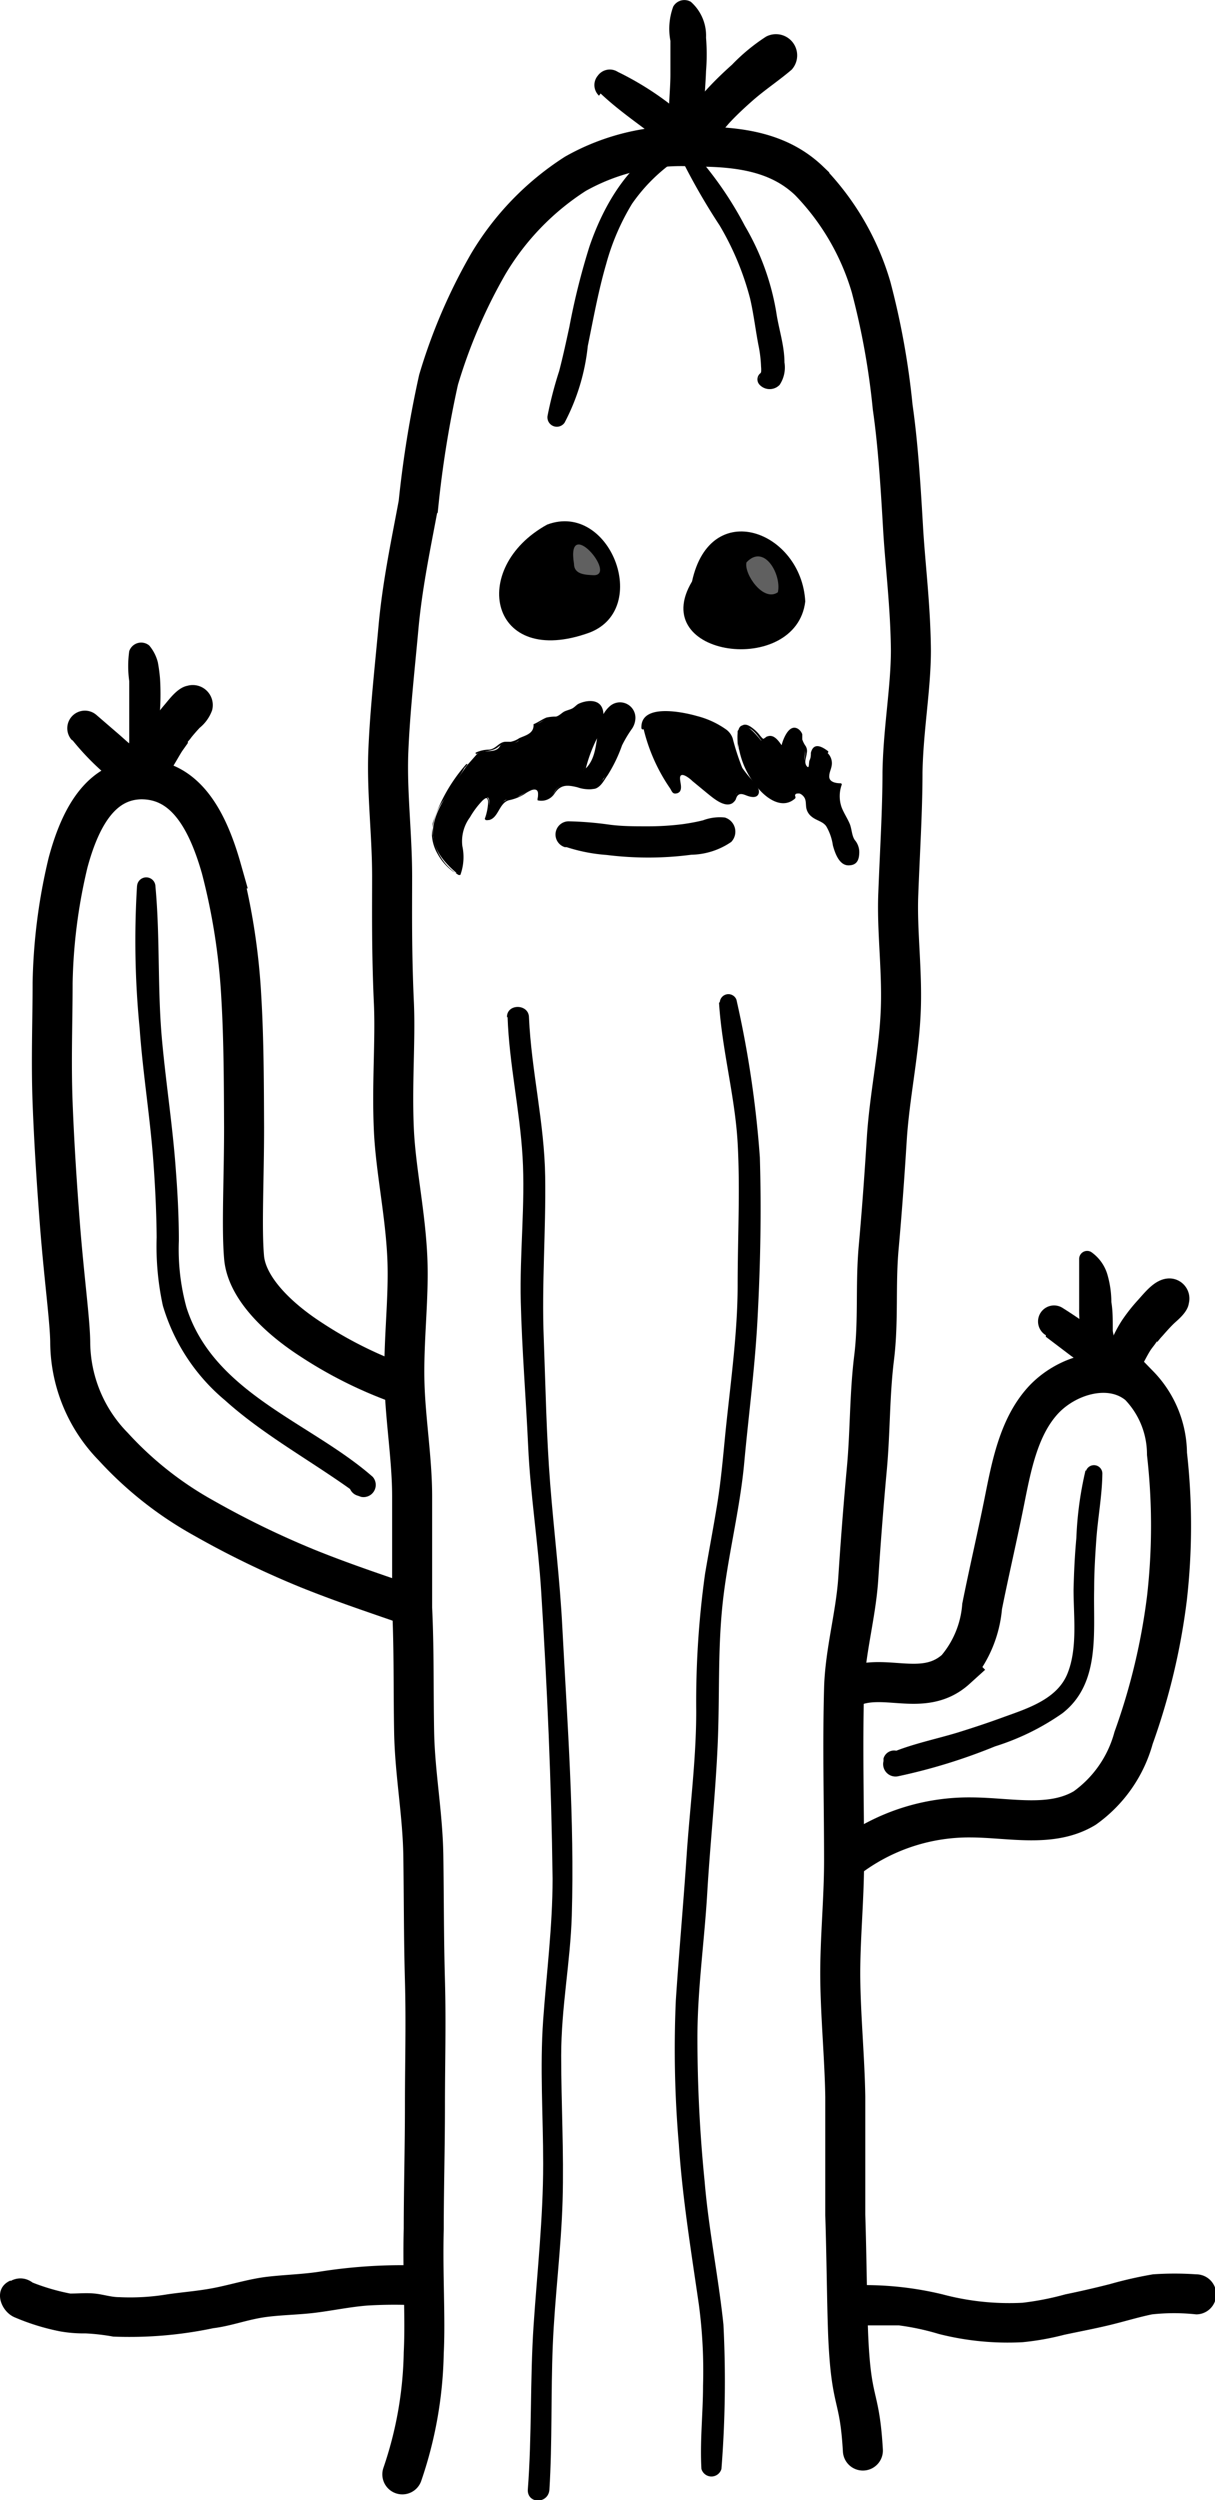 <svg id="Layer_1" data-name="Layer 1" xmlns="http://www.w3.org/2000/svg" width="60.73" height="124.87" viewBox="0 0 60.73 124.87"><defs><style>.cls-1,.cls-2{fill:none;stroke:#000;stroke-miterlimit:10;stroke-width:2px;}.cls-1{stroke-linecap:round;}.cls-3{fill:#606060;}</style></defs><path class="cls-1" d="M1055.52,525.35a19.7,19.7,0,0,0,1.07-6.07c.09-1.77-.06-3.87,0-6.2,0-1.92.06-4,.06-6.2,0-2,.06-4.05,0-6.2s-.05-4.08-.08-6.2-.42-4.1-.46-6.19,0-4.14-.1-6.2c0-1.87,0-3.73,0-5.57s-.32-3.74-.38-5.57c-.07-2.18.23-4.32.14-6.36-.1-2.23-.57-4.34-.67-6.33-.11-2.32.08-4.46,0-6.36-.12-2.61-.09-4.77-.09-6.34,0-2.14-.27-4.23-.19-6.25s.33-4.24.51-6.23c.2-2.17.64-4.22,1-6.16a53.91,53.91,0,0,1,1-6.18,27,27,0,0,1,2.48-5.78,13.58,13.58,0,0,1,4.36-4.51,10.76,10.76,0,0,1,6-1.36c2.21,0,4.19.28,5.69,1.72a12.76,12.76,0,0,1,3.09,5.3,38.06,38.06,0,0,1,1.08,6c.26,1.8.39,3.81.52,6.06.11,1.86.37,3.88.39,6.08,0,1.9-.38,3.92-.42,6.08,0,1.92-.13,3.94-.21,6.08-.08,1.93.23,4,.11,6.1-.1,1.94-.54,4-.68,6.06-.11,1.77-.24,3.61-.41,5.5s0,3.65-.23,5.52-.19,3.66-.36,5.51-.31,3.66-.43,5.5-.66,3.66-.71,5.5c-.08,2.9,0,5.79,0,8.59,0,2-.21,4-.19,5.9s.22,4,.25,5.9c0,2.1,0,4.09,0,5.9.07,2.23.08,4.22.14,5.9.15,3.69.57,2.93.74,5.87" transform="translate(-1035.41 -401.77)"/><path d="M1078,517.91c.78,0,1.56,0,2.34,0a12.5,12.5,0,0,1,2,.43,14,14,0,0,0,4.18.41,13.33,13.33,0,0,0,2.08-.37c.75-.16,1.5-.3,2.25-.48s1.42-.39,2.14-.54a10.2,10.2,0,0,1,2.21,0,1,1,0,0,0,0-2,15.57,15.57,0,0,0-2.16,0,20.4,20.4,0,0,0-2.16.49q-1.1.28-2.22.51a14.2,14.2,0,0,1-2.14.42,12.94,12.94,0,0,1-4-.42,16.6,16.6,0,0,0-4.55-.45,1,1,0,0,0,0,2Z" transform="translate(-1035.41 -401.77)"/><path d="M1036,515.68l-.09,0c-.88.41-.47,1.54.24,1.83a11.25,11.25,0,0,0,2.27.7,6.8,6.8,0,0,0,1.27.1,10.6,10.6,0,0,1,1.38.16,20.33,20.33,0,0,0,5-.42c.82-.1,1.58-.38,2.39-.52s1.81-.14,2.7-.25,1.73-.29,2.6-.36a22.28,22.28,0,0,1,2.71,0c1.29.06,1.29-2,0-2a26.38,26.38,0,0,0-5.1.31c-.86.13-1.73.15-2.59.25s-1.67.35-2.53.53-1.66.23-2.48.35a11.34,11.34,0,0,1-2.4.14c-.41,0-.81-.14-1.23-.18s-.81,0-1.22,0a10.68,10.68,0,0,1-2.27-.71l.24,1.83.09-.05c1.17-.54.15-2.27-1-1.72Z" transform="translate(-1035.41 -401.77)"/><path class="cls-2" d="M1056.17,482.05c-1.74-.61-3.55-1.2-5.38-1.94a44.89,44.89,0,0,1-5.21-2.53,17.85,17.85,0,0,1-4.51-3.56,7.51,7.51,0,0,1-2.15-5.16c0-1.06-.31-3.28-.52-6-.14-1.83-.28-3.9-.36-6s0-4.09,0-6a27.78,27.78,0,0,1,.77-6c.67-2.5,1.77-4.14,3.66-4.17,2.07,0,3.24,1.77,4,4.45a32.25,32.25,0,0,1,1,6.41c.13,2.18.13,4.44.14,6.52,0,2.62-.13,5,0,6.5s1.65,3,3.33,4.09a20.91,20.91,0,0,0,4.84,2.36" transform="translate(-1035.41 -401.77)"/><path class="cls-2" d="M1077.77,486.13c1.69-.95,3.75.52,5.43-1a5.49,5.49,0,0,0,1.3-3.13c.35-1.75.76-3.49,1.11-5.24s.71-3.67,1.89-5,3.43-2,4.84-.8a4.94,4.94,0,0,1,1.4,3.42,32,32,0,0,1,0,7.19,32.36,32.36,0,0,1-1.67,7,6.35,6.35,0,0,1-2.44,3.5c-1.66,1-3.73.48-5.67.47a10,10,0,0,0-5.94,1.87l-.49.33" transform="translate(-1035.41 -401.77)"/><path d="M1058.75,440l0,0c-1.42,2.06-2.8,3.58-.38,5.48.42-.74-.2-1.71.23-2.46.54-.95,1.7-2.51,1.09-.3.57.1.59-.82,1-1,.71.09,1.84-1.32,1.59,0a.7.7,0,0,0,.8-.32c.55-1.15,2,.56,2.48-.73.7-.69.71-1.8,1.38-2.53a.73.73,0,1,0-1.2-.82c-.6.89-.28,2.42-1.17,3,.08-.89,2.16-4.06-.24-3.33-.32.37-.78.25-1,.67-.46-.21-.8.17-1.19.33,0,.45-.43.54-.75.69-.22.41-.79,0-1,.37s-.79.14-1.11.35" transform="translate(-1035.41 -401.77)"/><path d="M1058.78,439.93l0,0a0,0,0,0,0-.06,0,8.2,8.2,0,0,0-1.68,2.95,2.74,2.74,0,0,0,1.29,2.59s.08,0,.09,0a2.61,2.61,0,0,0,.1-1.44,2,2,0,0,1,.38-1.44,4.29,4.29,0,0,1,.63-.84c.17-.15.25-.19.28.07a2.79,2.79,0,0,1-.17.85,0,0,0,0,0,.05.06c.65.06.61-.88,1.19-1a2.32,2.32,0,0,0,.73-.29,2,2,0,0,1,.37-.21c.36-.11.35.15.3.45,0,0,0,.06,0,.06a.78.78,0,0,0,.85-.34c.31-.46.64-.43,1.14-.31a1.7,1.7,0,0,0,.89.07c.3-.1.45-.44.62-.67a7.32,7.32,0,0,0,.72-1.49,6.17,6.17,0,0,1,.51-.85,1,1,0,0,0,.16-.5.77.77,0,0,0-1.31-.58c-.9.83-.3,2.43-1.31,3.2l.1.05a7.25,7.25,0,0,1,.6-1.67c.17-.43.46-1.08.25-1.54s-.85-.35-1.19-.18c-.1.06-.18.16-.29.22s-.26.09-.39.15-.26.22-.43.26a2,2,0,0,0-.48.05c-.22.09-.42.24-.64.33a.08.08,0,0,0,0,.05c0,.43-.42.51-.72.65a1.11,1.11,0,0,1-.44.18,2.81,2.81,0,0,0-.29,0c-.31.05-.43.35-.77.39a1.62,1.62,0,0,0-.65.14c-.06,0,0,.11,0,.08.37-.2.77-.08,1.11-.36s.42-.12.73-.17a.53.53,0,0,0,.25-.12c.23-.14.63-.25.77-.5s.05-.22.19-.33a1.15,1.15,0,0,1,1-.24s0,0,.06,0c.22-.29.65-.38,1-.57a1.1,1.1,0,0,1,.85-.15c.43.15.27.74.18,1.06a16.44,16.44,0,0,0-.81,2.29.07.07,0,0,0,.1.06c.8-.62.66-1.74,1-2.6a1.1,1.1,0,0,1,.66-.79.64.64,0,0,1,.78.54c0,.35-.2.58-.37.85a4,4,0,0,0-.39.81,9.29,9.29,0,0,1-.35.87c-.13.26-.33.48-.48.73-.26.45-.76.3-1.18.19a1.31,1.31,0,0,0-.83,0,.66.66,0,0,0-.29.23c-.11.15-.15.28-.32.38s-.39.15-.45,0,.07-.42-.2-.46-.6.25-.8.36-.71.12-1,.4a2.8,2.8,0,0,0-.25.41.78.78,0,0,1-.25.32c-.31.19-.16-.14-.12-.29s.19-1.06-.3-.68a3.27,3.27,0,0,0-.62.76,2.63,2.63,0,0,0-.52,1.06,4.51,4.51,0,0,0,0,1,3.85,3.85,0,0,1,0,.48.92.92,0,0,1-.06.33c-.11.13-.13.05-.24,0a2.67,2.67,0,0,1-.77-.87,2.12,2.12,0,0,1-.29-.92,3.07,3.07,0,0,1,.54-1.72,17.88,17.88,0,0,0,1.09-1.67,0,0,0,0,0,.06-.06Z" transform="translate(-1035.41 -401.77)"/><path d="M1067.64,438.12a10,10,0,0,0,1.47,3.19c.59.05-.09-.88.41-.93.69.24,2.34,2.3,2.66,1.1.07-.2.37-.14.56-.05,1,.31.4-.64,0-.9a5.94,5.94,0,0,1-.81-2c-.38-.84-4.44-1.94-4.38-.41" transform="translate(-1035.41 -401.77)"/><path d="M1067.57,438.14a8.88,8.88,0,0,0,1.33,3c.09.14.12.29.3.26a.27.27,0,0,0,.2-.11c.11-.19,0-.45,0-.65,0-.38.48,0,.62.14l.74.61c.29.23.85.73,1.25.5a.59.59,0,0,0,.17-.18,1.56,1.56,0,0,1,.06-.15c.12-.2.3-.13.48-.06s.48.15.59-.05-.06-.41-.15-.55a6.11,6.11,0,0,1-.65-.78,12.18,12.18,0,0,1-.48-1.48.91.91,0,0,0-.33-.44,4.4,4.4,0,0,0-1.46-.67c-.66-.19-2.82-.66-2.77.6a.07.07,0,0,0,.14,0c0-1.05,1.83-.66,2.42-.51a5.15,5.15,0,0,1,1.42.57,1.06,1.06,0,0,1,.4.36,8.23,8.23,0,0,1,.38,1.22,1.8,1.8,0,0,0,.55.89,1.12,1.12,0,0,1,.43.62c0,.36-.59,0-.76,0s-.27.19-.42.38c-.31.39-1-.28-1.29-.48s-.44-.37-.68-.55a1.8,1.8,0,0,0-.49-.32c-.19,0-.3.12-.31.29s.12.78-.11.58a1.21,1.21,0,0,1-.23-.38c-.07-.1-.13-.21-.19-.31q-.23-.39-.42-.78a6.17,6.17,0,0,1-.59-1.62c0-.1-.16-.06-.14,0Z" transform="translate(-1035.41 -401.77)"/><path d="M1072.32,438.28c-.16,1.32,1.38,4.3,2.77,3.36.14-.65.8-.05.66.4,0,.45.47.61.82.77.52.34.44,1.3.82,1.79.68.91,1.28-.4.6-.91,0-1.13-1-1.48-.6-2.73-1.43-.14.09-1-.83-1.63l.15,0c-.82-.67-.74.17-.83.76-.43.41-.2-.88-.22-.92-.12-.23-.3-.42-.26-.71-.33-.68-.86.05-.94.68-.26-.34-.52-.84-1-.37-.79-1-1.32-1.18-1.16.39" transform="translate(-1035.41 -401.77)"/><path d="M1072.28,438.28a4.12,4.12,0,0,0,.92,2.73c.41.55,1.26,1.24,1.94.65.12-.1-.18-.27.23-.26a.44.44,0,0,1,.16.1c.17.16.15.32.17.53a.71.71,0,0,0,.27.52c.23.2.57.24.74.49a2.62,2.62,0,0,1,.33.95c.1.37.31,1,.78,1s.53-.34.54-.64a.94.94,0,0,0-.22-.62c-.16-.22-.15-.56-.26-.82s-.29-.53-.4-.81a1.68,1.68,0,0,1,0-1.13.06.06,0,0,0-.06-.08c-.23,0-.59-.06-.56-.37,0-.15.08-.31.11-.46a.71.71,0,0,0-.34-.79l-.06.13.15,0c.06,0,.13-.07.07-.12-.33-.25-.72-.43-.85.09,0,.11,0,.24-.06.36s0,.49-.15.3,0-.48,0-.63a.46.46,0,0,0-.08-.41,1.3,1.3,0,0,1-.14-.29c0-.07,0-.19,0-.26a.56.56,0,0,0-.2-.26c-.49-.32-.81.63-.86.94h.12c-.18-.24-.43-.71-.8-.57-.06,0-.15.12-.2.12s-.19-.19-.24-.25a2,2,0,0,0-.41-.36c-.7-.44-.62.74-.58,1.11,0,.08.13.08.12,0s-.15-1.1.22-1.08.66.52.84.74a.06.06,0,0,0,.08,0c.38-.38.63.07.85.35,0,0,.12.05.12,0,0-.24.26-1.05.65-.88.18.07.15.31.19.46a2.31,2.31,0,0,0,.18.35c.14.25,0,.62,0,.92s.21.33.36.12.06-.45.09-.61a.7.7,0,0,1,.09-.29c.16-.18.42.05.55.16l.08-.13-.15,0a.07.07,0,0,0-.06.13c.49.34.12.69.13,1.13s.42.46.74.5l-.07-.08a1.89,1.89,0,0,0,.11,1.4c.09.19.2.37.28.56a2.74,2.74,0,0,1,.15.4,3,3,0,0,0,.06.43c0,.09.17.15.22.25a.77.77,0,0,1,.07.37c0,.22-.15.54-.42.48-.59-.13-.63-1.14-.81-1.58a1.14,1.14,0,0,0-.31-.44c-.24-.19-.57-.22-.76-.49s0-.45-.14-.67a.61.61,0,0,0-.31-.32.26.26,0,0,0-.28,0c-.07.05-.08.12-.12.18a.5.5,0,0,1-.35.2,1.34,1.34,0,0,1-1.15-.49,4.14,4.14,0,0,1-1.19-3c0-.06-.09,0-.09,0Z" transform="translate(-1035.41 -401.77)"/><path d="M1064.89,433.36c3.08-1.2,1-6.56-2.13-5.39C1058.81,430.14,1059.88,435.19,1064.89,433.36Z" transform="translate(-1035.41 -401.77)"/><path d="M1070,430.81c-2.28,3.8,5.21,4.77,5.66,1C1075.47,428.29,1070.92,426.57,1070,430.81Z" transform="translate(-1035.41 -401.77)"/><path class="cls-3" d="M1064.1,429.93c0,.54.58.55,1,.57C1066.26,430.48,1063.7,427.47,1064.1,429.93Z" transform="translate(-1035.41 -401.77)"/><path class="cls-3" d="M1072.72,429.86c-.13.58.85,2,1.57,1.49C1074.49,430.5,1073.62,428.89,1072.72,429.86Z" transform="translate(-1035.41 -401.77)"/><path d="M1087.68,468.53l1.32,1c-.12-.1.13.1.16.12l.21.17.41.32a3.52,3.52,0,0,0,1.21.77c1.1.28,1.47-1,1.93-1.71.1-.15.23-.29.32-.45l0,.06.11-.13c.06-.08.13-.15.2-.23s.35-.4.54-.58.68-.56.74-1a1,1,0,0,0-.18-.86,1,1,0,0,0-.78-.39c-.68,0-1.15.6-1.58,1.08a8.79,8.79,0,0,0-.79,1,6.47,6.47,0,0,0-.72,1.5c0,.07,0,.14-.07.21s-.1.27,0,.07,0-.08,0,0l.1-.13a.8.8,0,0,1,.51-.2c-.13,0,.25.05.17,0l0,0c.19.08,0,0-.08-.06s-.33-.22-.5-.34c-.79-.58-1.58-1.15-2.41-1.67a.8.8,0,0,0-.81,1.38Z" transform="translate(-1035.41 -401.77)"/><path d="M1091.28,469.07l-.08-.15c0,.06,0,0,0-.05a2.81,2.81,0,0,1-.1-.31,3,3,0,0,1-.07-.32l0-.15c0,.07,0,.06,0,0,0-.43,0-.86-.07-1.29a5,5,0,0,0-.2-1.38,2.09,2.09,0,0,0-.81-1.12.4.4,0,0,0-.6.34c0,.19,0,.4,0,.59s0,.41,0,.62c0,.42,0,.85,0,1.27a6.41,6.41,0,0,0,.58,2.77.78.78,0,0,0,1.06.28.8.8,0,0,0,.28-1.06Z" transform="translate(-1035.41 -401.77)"/><path d="M1065.43,406.44c.82.77,1.67,1.36,2.51,2a4.81,4.81,0,0,0,1.46,1c1.17.37,1.86-.89,2.53-1.6.36-.38.75-.74,1.15-1.09.6-.52,1.32-1,1.9-1.5a1.06,1.06,0,0,0-1.28-1.65A9.54,9.54,0,0,0,1072,405c-.38.34-.75.69-1.1,1.06a18,18,0,0,0-1.2,1.42c-.07.09-.29.26-.32.36s.23-.16.1-.08.14-.06.15-.06c-.14,0,.21,0,.17,0s.13,0,.15,0l-.08,0s.23.14.12.05-.16-.09-.23-.13-.4-.29-.6-.44a15.12,15.12,0,0,0-2.87-1.82.74.74,0,0,0-1,.19.73.73,0,0,0,.06,1Z" transform="translate(-1035.41 -401.77)"/><path d="M1070.43,408.81a5.58,5.58,0,0,0,.19-1.73c0-.59.06-1.17.08-1.76a10.36,10.36,0,0,0,0-1.67,2.25,2.25,0,0,0-.76-1.79.64.64,0,0,0-.88.24,3.2,3.2,0,0,0-.14,1.71c0,.56,0,1.12,0,1.68s-.06,1.14-.07,1.7a3.56,3.56,0,0,0,.31,1.8.74.74,0,0,0,1.33-.18Z" transform="translate(-1035.41 -401.77)"/><path d="M1039.05,438.76a12.94,12.94,0,0,0,1.76,1.79,2.57,2.57,0,0,0,1.57.74c1.12,0,1.61-1.17,2.13-2l.29-.41,0-.07c.1-.13,0,0,0,0a1.92,1.92,0,0,0,.18-.22c.13-.16.27-.32.41-.47a2,2,0,0,0,.62-.87,1,1,0,0,0-1.23-1.23c-.46.09-.83.57-1.12.92a8.28,8.28,0,0,0-.67.89c-.27.39-.49.8-.73,1.21l-.14.22-.07.09c0,.1.2-.21.07-.08a.8.8,0,0,0-.13.13c.15-.2.22-.15.12-.1s.2-.08.12-.05.3,0,.09,0,.29.08.15,0l-.11,0c-.16,0,.2.11.1,0l-.11-.06a2.9,2.9,0,0,1-.29-.19l-.06,0c-.15-.11.14.11,0,0l-.18-.14-.44-.39-1.16-1a.88.88,0,0,0-1.24,1.24Z" transform="translate(-1035.41 -401.77)"/><path d="M1043.12,440.46a4.45,4.45,0,0,0,.21-1.71c0-.51.05-1,.08-1.54a13,13,0,0,0,0-1.53,7.86,7.86,0,0,0-.11-.83,2.1,2.1,0,0,0-.43-.84.63.63,0,0,0-1,.28,5.39,5.39,0,0,0,0,1.5c0,.5,0,1,0,1.52s0,1,0,1.5a4.58,4.58,0,0,0,0,.74,2,2,0,0,0,.22.91.67.67,0,0,0,1.14,0Z" transform="translate(-1035.41 -401.77)"/><path d="M1060.78,452.55c.08,2.35.61,4.64.75,7s-.15,4.83-.09,7.24.26,4.82.37,7.23.5,4.81.65,7.23c.3,4.78.51,9.55.57,14.35,0,2.38-.3,4.68-.47,7.05s0,4.8,0,7.19c0,2.71-.3,5.39-.48,8.08s-.08,5.49-.29,8.22c0,.69,1,.69,1.08,0,.15-2.41.07-4.82.17-7.24s.42-4.81.49-7.22-.07-4.83-.07-7.24.46-4.67.53-7c.14-4.78-.22-9.57-.47-14.34-.12-2.42-.42-4.8-.61-7.22s-.23-4.82-.32-7.23c-.11-2.71.11-5.4.07-8.11s-.69-5.28-.81-7.95c0-.7-1.13-.71-1.1,0Z" transform="translate(-1035.41 -401.77)"/><path d="M1071.35,451.86c.15,2.37.8,4.67.93,7s0,4.74,0,7.1-.35,4.84-.6,7.26c-.12,1.2-.22,2.41-.41,3.6s-.42,2.37-.62,3.56a46.31,46.31,0,0,0-.44,6.86c0,2.41-.32,4.8-.48,7.2s-.38,4.82-.54,7.24a55.53,55.53,0,0,0,.15,7.18c.18,2.68.61,5.31,1,8a25,25,0,0,1,.21,4.06c0,1.39-.16,2.77-.08,4.16a.52.52,0,0,0,1,0,56,56,0,0,0,.1-7.21c-.25-2.39-.74-4.75-.94-7.15a72,72,0,0,1-.36-7.19c0-2.41.35-4.81.49-7.21s.41-4.91.52-7.37,0-4.65.24-7,.87-4.73,1.09-7.13.55-4.86.67-7.3c.14-2.64.19-5.3.11-7.95a52.44,52.44,0,0,0-1.17-7.87.43.43,0,0,0-.83.11Z" transform="translate(-1035.41 -401.77)"/><path d="M1089.67,475.2a17.61,17.61,0,0,0-.46,3.39c-.08.86-.12,1.72-.14,2.58,0,1.34.21,2.93-.31,4.2s-2,1.73-3.19,2.16c-.76.28-1.52.53-2.29.77-1.09.33-2.24.56-3.3,1l.6.15-.09-.09a.55.55,0,0,0-.92.24l0,.13a.62.62,0,0,0,.75.75,28.38,28.38,0,0,0,4.83-1.49,12.22,12.22,0,0,0,3.36-1.65c1.92-1.49,1.54-4.05,1.59-6.2,0-.84.05-1.67.11-2.51.08-1.09.29-2.19.3-3.28a.42.42,0,0,0-.82-.11Z" transform="translate(-1035.41 -401.77)"/><path d="M1042.26,446a44.71,44.71,0,0,0,.13,7.13c.16,2.25.53,4.47.69,6.72.09,1.24.15,2.48.16,3.72a14,14,0,0,0,.31,3.41,9.76,9.76,0,0,0,3.11,4.73c2,1.8,4.47,3.11,6.65,4.72l.47-1.1-.17,0a.59.59,0,0,0-.32,1.14l.17.06a.61.61,0,0,0,.58-1c-3.1-2.72-7.94-4.16-9.31-8.46a11,11,0,0,1-.38-3.33c0-1.18-.06-2.35-.15-3.52-.15-2.13-.48-4.24-.68-6.38-.25-2.59-.1-5.2-.34-7.79a.46.46,0,0,0-.92,0Z" transform="translate(-1035.41 -401.77)"/><path d="M1069.08,408.74c-2.16.95-3.48,3.21-4.21,5.35a34.8,34.8,0,0,0-1,4c-.16.74-.32,1.48-.51,2.21a19.23,19.23,0,0,0-.58,2.23.47.47,0,0,0,.85.35,10.53,10.53,0,0,0,1.16-3.83c.28-1.37.53-2.76.92-4.1a11.71,11.71,0,0,1,1.29-3,8.57,8.57,0,0,1,2.56-2.42.46.46,0,0,0-.46-.79Z" transform="translate(-1035.41 -401.77)"/><path d="M1069.45,409.67a32.06,32.06,0,0,0,1.93,3.36,14.17,14.17,0,0,1,1.52,3.64c.18.77.27,1.56.42,2.34a6.38,6.38,0,0,1,.13,1.07,1.55,1.55,0,0,1,0,.31c-.05.22.07-.3-.06.15-.06.18-.1.2,0,0l.27-.2a.19.19,0,0,1-.1,0,.39.39,0,0,0-.18.65.69.69,0,0,0,1,0,1.57,1.57,0,0,0,.24-1.12c0-.85-.29-1.68-.41-2.51a12.56,12.56,0,0,0-1.57-4.31,17.84,17.84,0,0,0-2.66-3.79c-.28-.27-.64.08-.5.39Z" transform="translate(-1035.41 -401.77)"/><path d="M1063.73,444.08a8.44,8.44,0,0,0,2,.39,16.91,16.91,0,0,0,2.13.13,16.46,16.46,0,0,0,2.1-.14,3.65,3.65,0,0,0,2-.64.74.74,0,0,0-.32-1.22,2.38,2.38,0,0,0-1.09.14c-.32.08-.65.14-1,.19a13.74,13.74,0,0,1-1.81.11c-.64,0-1.28,0-1.92-.09a17,17,0,0,0-2-.16.66.66,0,0,0-.18,1.29Z" transform="translate(-1035.41 -401.77)"/></svg>